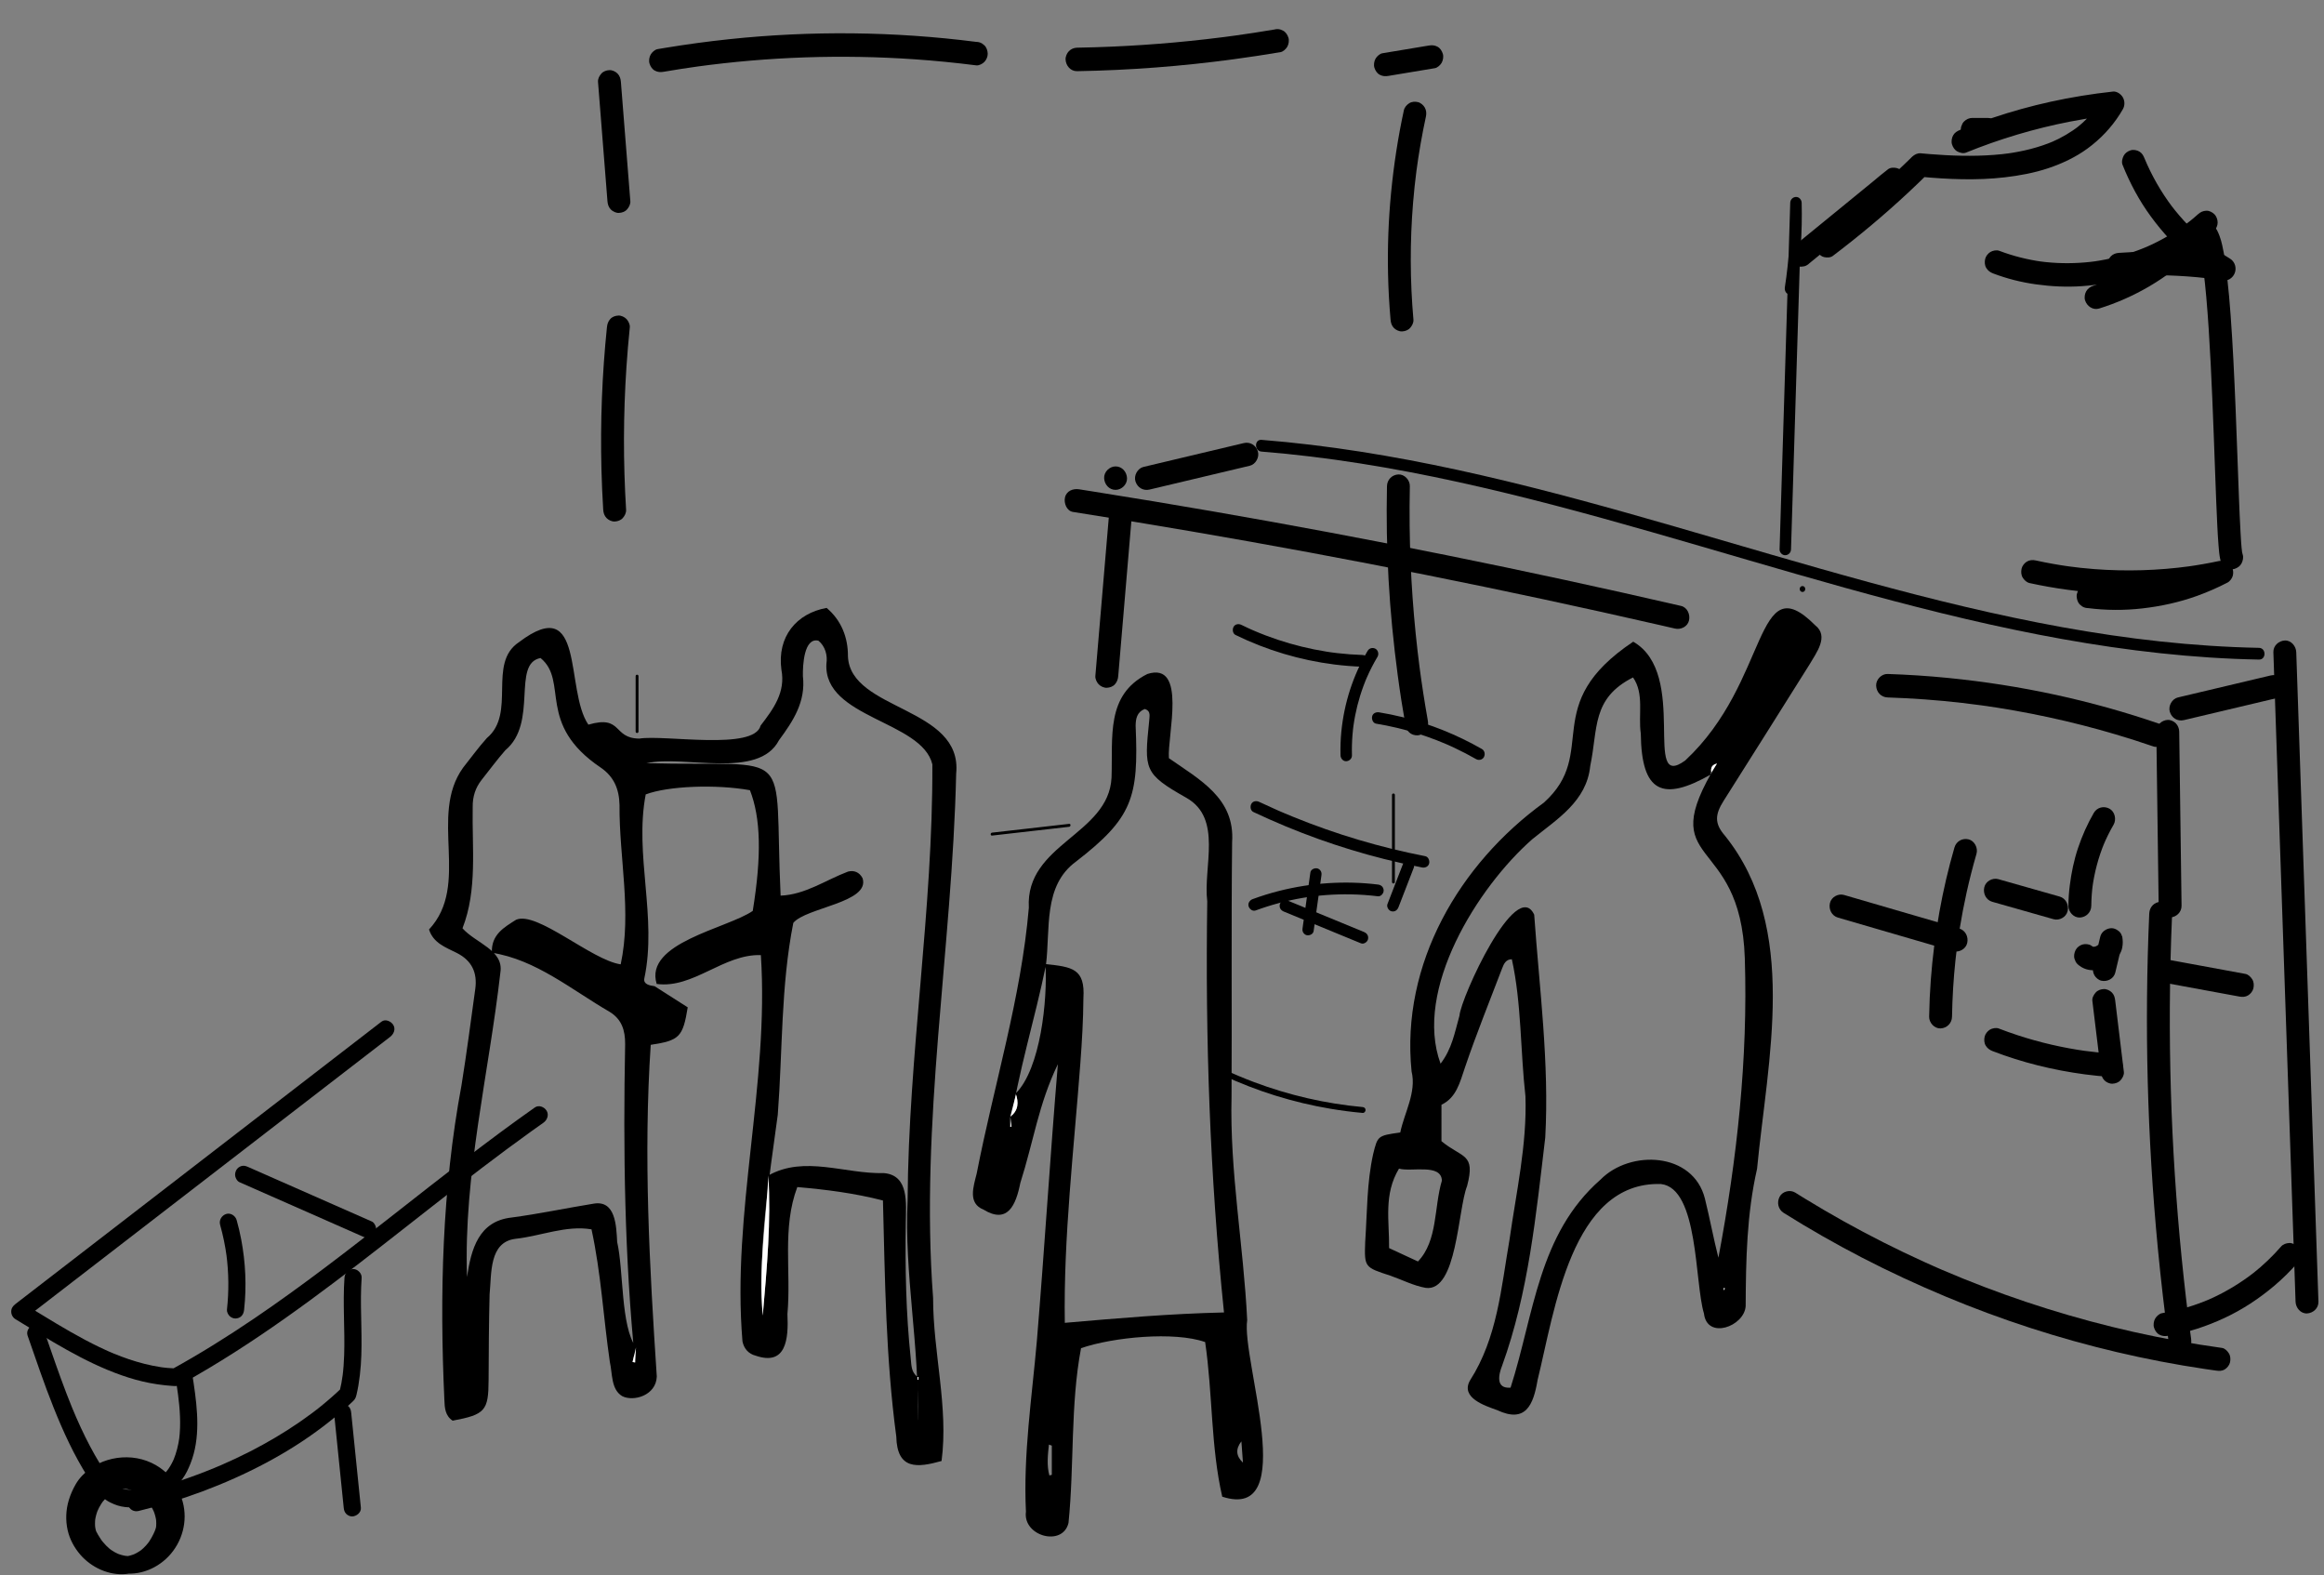 <?xml version="1.0" encoding="utf-8"?>
<!-- Generator: Adobe Illustrator 15.1.0, SVG Export Plug-In . SVG Version: 6.00 Build 0)  -->
<!DOCTYPE svg PUBLIC "-//W3C//DTD SVG 1.0//EN" "http://www.w3.org/TR/2001/REC-SVG-20010904/DTD/svg10.dtd">
<svg version="1.0" id="Capa_1" xmlns="http://www.w3.org/2000/svg" xmlns:xlink="http://www.w3.org/1999/xlink" x="0px" y="0px"
	 width="1980px" height="1342px" viewBox="0 0 1980 1342" enable-background="new 0 0 1980 1342" xml:space="preserve">
<rect x="0" y="0" width="1980" height="1342" fill="#808080" stroke="none"/>
<path d="M557.646,840.059c9.536,6.08,19.073,12.161,28.284,18.035c-4.143,25.298-6.998,28.227-31.518,31.937
	c-6.316,93.935-1.072,188.737,5.162,282.56c-0.582,16.14-19.738,21.59-29.383,16.746c-9.679-5.636-8.363-19.385-10.619-29.198
	c-5.528-37.922-7.442-75.318-15.616-112.936c-21.717-3.657-43.231,5.754-64.84,8.079c-22.6,2.866-20.219,29.631-21.988,47.24
	c-0.61,24.305-0.76,48.625-0.848,72.941c-0.093,26.226-2.883,29.535-30.63,34.723c-6.364-4.18-6.842-10.936-7.047-17.666
	c-4.145-89.56-1.902-179.673,14.577-267.98c4.398-27.265,7.951-54.675,11.736-82.04c1.942-14.038-2.977-24.303-15.783-30.767
	c-9.313-4.699-19.921-8.278-23.611-19.957c35.632-38.219-0.568-96.675,29.027-137.827c6.734-8.435,13.04-17.273,20.26-25.24
	c25.4-21.246,0.131-63.693,27.412-81.717c56.74-42.962,38.859,40.774,59.058,70.301c29.343-8.534,20.524,11.735,43.44,11.869
	c21.539-3.475,97.89,10.462,103.319-11.094c11.043-14.338,21.385-28.483,17.715-47.579c-3.812-28.17,12.914-48.034,38.521-52.644
	c12.355,10.396,18.305,25.005,18.167,41.311c2.01,46.487,98.031,42.71,92.2,99.913c-3.362,149.272-30.943,296.966-19.647,446.688
	c-0.048,46.193,13.261,93.065,7.21,138.775c-20.686,5.811-37.92,7.695-38.577-20.833c-8.979-66.96-9.619-133.621-11.363-201.074
	c-24.801-6.348-48.665-9.305-72.97-11.43c-13.127,34.903-5.129,71.837-8.413,108.18c1.048,21.382-1.097,44.453-27.146,35.412
	c-5.766-1.426-9.921-5.813-11.161-12.16c-9.218-110.005,22.875-219.146,15.672-329.034c-31.854-1-57.63,28.787-88.764,24.567
	c-10.839-35.084,60.09-47.196,81.845-62.202c7.692-47.153,6.818-79.289-2.387-102.822c-29.011-5.215-69.991-3.587-88.8,3.586
	c-9.852,51.387,9.921,104.63-1.2,156.856C548.005,838.383,553.481,839.584,557.646,840.059 M541.846,1147.759
	c-0.972,4.148-1.943,8.298-2.915,12.446c0.732,0.128,1.463,0.255,2.194,0.383c-9.044-89.492-10.287-180.625-8.517-271.155
	c0.072-11.935-2.973-21.265-13.292-27.552c-32.28-18.681-62.659-44.447-100.242-50.285c-0.678-15.526,10.448-21.646,20.608-28.105
	c17.696-7.786,64.451,34.49,89.141,37.965c9.567-44.59-1.356-90.522-1.007-135.757c-0.322-13.839-4.903-24.177-15.967-31.809
	c-55.345-37.266-27.068-73.373-51.31-93.367c-24.782,4.743-1.784,55.13-30.032,78.574c-7.046,8.099-13.471,16.767-20.149,25.201
	c-5.339,6.744-7.748,14.357-7.633,23.164c-0.669,34.813,4.142,70.381-8.692,103.295c11.225,12.705,35.281,18.503,32.29,37.565
	c-9.83,86.479-31.457,171.991-28.432,259.458c3.525-23.756,9.951-47.537,37.9-50.638c23.373-3.102,46.512-8.021,69.808-11.792
	c18.928-3.354,19.468,18.897,20.211,32.628C531.443,1082.509,528.684,1129.634,541.846,1147.759 M781.726,1172.845v36.751
	c0.008-0.008,0.014-0.015,0.022-0.022c1.826-62.636-11.516-124.589-8.49-187.175c0.75-124.107,21.635-247.139,21.093-371.297
	c-8.951-37.157-92.9-39.331-90.27-85.675c1.175-7.356-1.144-15.07-6.796-19.654c-12.363-2.964-13.405,21.084-13.228,30.092
	c2.526,21.926-8.188,38.133-20.371,54.694c-17.577,33.638-80.194,12.37-112.909,19.547c129.027,3.495,108.252-18.02,114.288,112.835
	c21.059-0.837,38.346-13.288,57.428-20.493c5.128-1.297,9.646,0.473,12.375,5.563c6.871,20.854-48.193,24.979-58.988,38.144
	c-10.694,54.068-9.049,108.638-13.223,163.322c-7.676,57.146-16.821,111.39-12.826,171.164c3.677-41.297,7.094-80.192,4.802-119.329
	c30.911-17.33,65.465-1.127,98.327-2.024c21.75,1.763,18.936,25.835,18.755,42.337c-0.589,38.56,0.126,77.058,4.209,115.441
	C776.551,1162.928,776.248,1168.917,781.726,1172.845"/>
<path d="M1391.474,546.618c47.899,27.479,7.198,128.323,44.288,101.198c72.327-67.305,58.842-167.262,110.792-115.128
	c11.93,9.326,0.853,23.472-4.879,33.335c-24.319,38.739-48.681,77.45-73.144,116.095c-7.341,11.599-8.039,19.289,0.996,29.643
	c63.48,78.879,36.366,190.828,27.453,283.886c-8.795,38.644-9.51,77.6-9.706,116.968c-1.157,17.378-32.958,28.843-35.545,6.257
	c-8.014-26.322-4.445-106.704-36.648-110.284c-76.365-2.28-90.612,108.602-105.073,166.86c-3.626,21.539-10.193,37.099-34.48,25.744
	c-10.395-3.743-31.363-10.481-23.176-25.192c23.41-36.418,26.558-78.755,33.691-119.836c5.729-40.437,15.018-81.21,13.61-122.237
	c-4.36-38.574-3.32-79.449-11.599-116.806c-5.046,0.037-6.795,3.871-8.289,7.798c-10.689,28.094-22.027,55.961-31.662,84.432
	c-4.354,12.865-7.34,25.681-20.005,31.713V972.1c17.761,14.71,29.26,10.057,21.819,38.241c-7.932,19.883-8.457,90.286-35.213,86.717
	c-10.458-1.837-20.123-6.903-30.1-10.377c-21.897-7.12-22.294-7.061-21.49-28.675c1.703-24.991,1.326-50.513,6.806-75.019
	c3.849-15.61,3.957-15.582,23.073-18.304c3.345-16.51,14.004-34.223,9.644-51.973c-9.349-91.826,40.929-176.939,112.731-229.018
	C1363.011,640.842,1310.573,600.697,1391.474,546.618 M1458.133,659.433c-41.6,23.844-59.643,15.854-60.214-34.535
	c-2.31-15.991,3.106-33.951-6.615-47.829c-35.429,17.878-29.745,43.666-36.454,75.392c-3.038,30.152-28.183,45.207-49.309,62.362
	c-46.591,40.844-101.374,128.282-78.213,191.26c9.752-12.772,11.937-26.084,16.102-40.864c1.104-15.232,48.357-118.57,63.669-86.072
	c4.399,62.552,12.954,126.69,9.421,189.854c-7.845,65.507-14.164,131.993-36.739,194.306c-3.036,7.561-5.7,19.851,7.188,18.752
	c20.048-62.337,23.491-130.713,76.68-177.258c25.187-25.626,78.886-23.546,88.908,16.249c4.131,16.678,7.257,33.653,11.486,50.331
	c15.816-83.872,25.262-169.265,22.495-255.007c-3.498-108.517-79.073-75.295-23.701-165.983
	C1457.008,651.833,1457.633,655.664,1458.133,659.433 M1208.072,1074.573c17.025-17.761,13.563-46.223,20.391-68.893
	c-0.546-14.787-26.095-7.175-36.546-10.21c-13.278,22.078-8.163,44.512-8.433,67.703
	C1192.199,1067.215,1200.101,1070.877,1208.072,1074.573 M1468.771,1099.182l0.824-1.669l-1.072-0.358L1468.771,1099.182z"/>
<path d="M995.883,645.856c26.184,18.348,56.407,34.029,53.85,71.556c-0.787,72.148-0.084,144.312-0.483,216.468
	c-1.653,64,10.238,126.926,13.329,190.614c-5.145,33.79,45.306,172.002-21.25,150.443c-9.846-42.797-8.085-87.726-14.571-131.709
	c-26.306-9.267-78.579-4.175-105.735,5.198c-9.178,48.523-5.668,99.694-10.683,148.894c-4.954,20.59-39.057,11.263-36.255-9.581
	c-2.371-48.754,5.061-97.038,9.3-145.452c6.567-79.161,11.268-156.497,17.904-235.745c-16.472,33.986-20.761,65.99-31.993,101.146
	c-3.774,18.971-10.838,35.305-31.418,22.675c-13.515-5.36-8.482-19.685-5.763-30.636c14.67-75.397,37.896-149.728,44.436-226.475
	c-3.115-54.464,67.997-62.023,70.455-110.773c1.233-34.763-5.062-70.433,30.501-88.343
	C1011.712,563.163,994.336,627.098,995.883,645.856 M860.784,951.222c6.914-5.276,7.253-12.148,4.55-19.757
	c21.217-21.064,27.256-79.988,25.343-110.226c23.076,2.403,33.937,3.929,32.361,29.146c-0.127,18.415-1.223,36.853-2.594,55.225
	c-5.482,73.064-14.454,149.08-13.247,221.231c46.145-4.006,89.45-7.771,135.618-8.841
	c-12.096-117.296-15.962-232.588-14.263-350.194c-3.618-29.404,13.235-70.493-17.646-88.124
	c-36.533-20.64-36.054-24.048-31.838-65.527c0.113-3.65,1.854-8.614-3.808-10.196c-6.65,2.61-7.645,8.291-7.724,14.309
	c2.652,61.106-2.548,78.372-50.849,115.704c-28.151,20.636-21.701,57.196-25.56,88.127c-9.296,45.884-23.941,91.467-30.396,137.765
	c0.338-0.032,0.675-0.064,1.013-0.098L860.784,951.222z M896.123,1231.46c-0.819-0.304-1.637-0.61-2.457-0.914
	c-0.952,8.73-1.956,17.714,0.388,26.292c0.69-0.175,1.379-0.349,2.068-0.522V1231.46z M1057.642,1227.802
	c-5.055,6.486-4.634,12.532,1.328,18.127C1058.527,1239.887,1058.084,1233.844,1057.642,1227.802"/>
<path fill="#FFFFFF" d="M654.636,1001.312c2.292,39.138-1.125,78.032-4.802,119.329
	C645.961,1079.029,652.858,1040.291,654.636,1001.312"/>
<path fill="#FFFFFF" d="M781.749,1172.903v36.67c-0.008,0.008-0.015,0.016-0.023,0.022
	C781.752,1197.497,781.675,1184.667,781.749,1172.903"/>
<path fill="#FFFFFF" d="M541.851,1147.848c-0.242,4.247-0.483,8.494-0.726,12.74c-0.732-0.128-1.463-0.255-2.194-0.383
	C539.82,1156.365,541.108,1150.997,541.851,1147.848"/>
<path fill="#FFFFFF" d="M1458.134,659.433c-0.501-3.77-1.125-7.6,4.701-9.042c-2.023,3.206-3.655,5.789-5.244,8.416
	C1457.633,658.852,1458.134,659.433,1458.134,659.433"/>
<polygon fill="#FFFFFF" points="1468.771,1099.182 1468.522,1097.154 1469.595,1097.513 "/>
<path fill="#FFFFFF" d="M865.334,931.465c2.703,7.608,2.364,14.479-4.55,19.757l-0.067,0.181c1.67-6.438,3.339-12.875,4.933-19.426
	C865.574,931.862,865.334,931.465,865.334,931.465"/>
<path fill="#FFFFFF" d="M860.784,951.223l0.962,8.543c-0.337,0.033-0.675,0.064-1.014,0.097
	C860.787,957.029,860.625,954.12,860.784,951.223"/>
<path d="M509.493,69.744c2.089,26.402,4.181,52.804,6.27,79.205c0.592,7.472,1.184,14.944,1.774,22.417
	c0.213,2.69,0.944,5.11,2.855,7.071c1.69,1.734,4.464,3.04,6.891,2.929c2.521-0.116,5.136-0.966,6.893-2.929
	c1.667-1.864,3.062-4.451,2.854-7.071c-2.09-26.402-4.179-52.804-6.27-79.205c-0.59-7.473-1.182-14.945-1.774-22.417
	c-0.213-2.69-0.943-5.11-2.855-7.071c-1.691-1.735-4.464-3.041-6.892-2.929c-2.521,0.116-5.135,0.965-6.892,2.929
	C510.68,64.536,509.286,67.124,509.493,69.744"/>
<path d="M517.092,278.813c-2.071,20.147-3.505,40.363-4.283,60.606c-0.778,20.244-0.905,40.513-0.382,60.765
	c0.293,11.361,0.795,22.715,1.496,34.058c0.164,2.663,0.975,5.143,2.854,7.071c1.691,1.734,4.464,3.04,6.894,2.929
	c2.519-0.116,5.134-0.966,6.891-2.929c1.686-1.885,3.019-4.43,2.856-7.071c-1.25-20.219-1.857-40.478-1.81-60.738
	c0.048-20.258,0.747-40.516,2.095-60.729c0.757-11.338,1.721-22.661,2.883-33.963c0.246-2.391-1.266-5.44-2.855-7.071
	c-1.691-1.735-4.464-3.041-6.892-2.929c-2.521,0.116-5.136,0.965-6.892,2.929C518.096,273.81,517.377,276.031,517.092,278.813"/>
<path d="M541.553,575.957v47.225c0,1.608,2.437,1.611,2.437,0v-47.225C543.989,574.348,541.553,574.346,541.553,575.957"/>
<path d="M845.206,711.777c17.063-1.943,34.126-3.887,51.189-5.831c4.83-0.549,9.658-1.1,14.487-1.649c1.541-0.176,1.559-2.678,0-2.5
	c-17.063,1.943-34.126,3.887-51.189,5.831c-4.829,0.55-9.658,1.1-14.487,1.649C843.665,709.453,843.647,711.955,845.206,711.777"/>
<path d="M565.378,61.147c10.016-1.723,20.058-3.278,30.122-4.668c-0.863,0.119-1.727,0.238-2.591,0.357
	c30.891-4.246,61.984-6.91,93.135-7.963c31.148-1.053,62.349-0.503,93.443,1.653c17.47,1.212,34.904,2.935,52.28,5.156
	c2.298,0.294,5.332-1.329,6.891-2.929c1.691-1.734,2.964-4.58,2.856-7.071c-0.113-2.586-0.942-5.269-2.856-7.071
	c-0.657-0.522-1.315-1.043-1.973-1.564c-1.52-0.904-3.159-1.359-4.918-1.365c-17.462-2.231-34.984-3.961-52.541-5.174
	c-17.556-1.212-35.147-1.912-52.743-2.101s-35.195,0.134-52.773,0.967c-17.578,0.833-35.132,2.177-52.635,4.031
	c-18.194,1.928-36.342,4.388-54.4,7.365c-2.161,0.356-4.321,0.72-6.479,1.091c-2.267,0.39-4.71,2.642-5.825,4.596
	c-1.223,2.144-1.74,5.303-0.982,7.706c0.762,2.42,2.224,4.754,4.479,5.976C560.318,61.468,562.655,61.616,565.378,61.147"/>
<path d="M917.591,60.629c22.424-0.391,44.836-1.437,67.201-3.146c22.205-1.696,44.363-4.044,66.438-7.039
	c13.252-1.797,26.478-3.778,39.667-6.009c2.265-0.383,4.714-2.648,5.824-4.596c1.224-2.143,1.741-5.302,0.983-7.705
	c-0.764-2.42-2.225-4.754-4.479-5.976c-0.776-0.336-1.553-0.673-2.329-1.008c-1.728-0.477-3.454-0.477-5.183,0
	c-11.538,1.951-23.104,3.726-34.693,5.326c0.863-0.119,1.727-0.238,2.59-0.357c-17.623,2.425-35.299,4.444-53.012,6.046
	c-17.633,1.594-35.302,2.778-52.987,3.55c-10.003,0.437-20.011,0.739-30.021,0.914c-2.526,0.044-5.095,1.085-6.892,2.93
	c-1.691,1.733-2.964,4.58-2.854,7.07C908.077,55.971,912.129,60.725,917.591,60.629"/>
<path d="M1182.955,64.649c13.16-2.189,26.321-4.376,39.482-6.566c2.26-0.376,4.716-2.653,5.824-4.595
	c1.222-2.144,1.74-5.303,0.982-7.706c-0.763-2.42-2.225-4.754-4.479-5.977c-2.456-1.331-4.782-1.461-7.51-1.007
	c-13.161,2.188-26.321,4.377-39.482,6.565c-2.263,0.376-4.717,2.654-5.824,4.596c-1.223,2.143-1.74,5.302-0.983,7.706
	c0.764,2.419,2.226,4.754,4.48,5.976C1177.901,64.972,1180.227,65.103,1182.955,64.649"/>
<path d="M1196.059,93.973c-5.016,23.184-8.617,46.694-10.897,70.326c-2.216,22.985-3.078,46.108-2.577,69.2
	c0.282,12.954,0.999,25.897,2.135,38.802c0.237,2.703,0.927,5.093,2.855,7.071c1.689,1.734,4.464,3.04,6.892,2.929
	c2.521-0.116,5.135-0.966,6.892-2.929c1.658-1.853,3.085-4.462,2.855-7.071c-1.462-16.593-2.225-33.247-2.271-49.908
	c-0.048-16.578,0.609-33.159,1.963-49.679c0.769-9.384,1.767-18.746,2.982-28.08l-0.349,2.659
	c2.111-16.114,4.885-32.131,8.317-48.003c0.564-2.613,0.357-5.354-0.983-7.706c-1.184-2.074-3.501-4.052-5.824-4.595
	c-2.495-0.583-5.296-0.457-7.511,1.008C1198.463,89.369,1196.608,91.426,1196.059,93.973"/>
<path d="M1181.669,414.14c-0.57,26.505-0.123,53.031,1.353,79.499c1.518,27.204,4.176,54.316,7.78,81.311
	c1.97,14.754,4.263,29.462,6.869,44.112c0.418,2.341,2.547,4.815,4.479,5.976c2.09,1.254,5.169,1.786,7.511,1.008
	c2.358-0.783,4.633-2.282,5.825-4.595c1.285-2.497,1.476-4.93,0.982-7.706c-2.751-15.455-5.148-30.975-7.192-46.544
	c0.116,0.885,0.232,1.772,0.349,2.658c-2.631-20.113-4.676-40.304-6.115-60.543c-1.438-20.238-2.281-40.522-2.52-60.813
	c-0.134-11.454-0.075-22.91,0.172-34.363c0.113-5.233-4.563-10.238-9.747-10C1186.038,404.387,1181.789,408.533,1181.669,414.14"/>
<path d="M1185.955,677.153v57.775v16.435c0,1.609,2.437,1.612,2.437,0V693.59v-16.437
	C1188.392,675.545,1185.955,675.543,1185.955,677.153"/>
<path d="M1069.803,775.553c13.051-4.794,26.509-8.385,40.183-10.709c1.635-0.278,3.272-0.538,4.913-0.779
	c0.447-0.066,0.895-0.13,1.343-0.194c1.483-0.214-0.991,0.124,0.495-0.067c0.897-0.116,1.794-0.233,2.691-0.342
	c3.439-0.418,6.89-0.756,10.347-1.014c6.91-0.518,13.842-0.718,20.771-0.598c7.832,0.136,15.654,0.688,23.433,1.639
	c2.541,0.312,4.981-2.521,4.874-5c-0.131-2.974-2.151-4.667-4.874-5c-28.097-3.434-56.815-1.512-84.281,5.453
	c-7.605,1.928-15.109,4.258-22.483,6.968c-2.395,0.88-4.257,3.447-3.404,6.151C1064.571,774.479,1067.234,776.496,1069.803,775.553"
	/>
<path d="M325.001,870.295c-40.539,31.266-81.077,62.531-121.615,93.798c-40.539,31.266-81.078,62.533-121.615,93.799
	c-22.862,17.632-45.724,35.265-68.586,52.897c-2.129,1.643-3.621,3.594-3.621,6.477c0,2.653,1.4,5.129,3.621,6.476
	c29.076,17.642,57.975,36.337,90.104,47.673c7.872,2.777,15.916,5.064,24.099,6.647c4.459,0.862,8.964,1.524,13.478,2.008
	c1.874,0.201,3.751,0.361,5.63,0.479c0.993,0.062,2.022,0.188,3.016,0.152c2.17-0.081,3.912-1.143,5.76-2.165
	c15.092-8.344,29.897-17.229,44.457-26.516c29.371-18.733,57.729-39.084,85.595-60.084c28.065-21.151,55.641-42.976,83.335-64.636
	c27.676-21.645,55.476-43.139,84.002-63.596c3.446-2.473,6.904-4.928,10.371-7.367c3.147-2.214,4.869-6.688,2.622-10.262
	c-2.019-3.213-6.629-5.063-10.001-2.69c-40.837,28.737-80.071,59.763-119.418,90.585c-39.178,30.691-78.515,61.257-119.658,89.15
	c-22.962,15.566-46.487,30.272-70.754,43.604c1.23-0.342,2.46-0.683,3.69-1.024c-2.261-0.094-4.52-0.235-6.772-0.444
	c-1.125-0.104-2.248-0.224-3.37-0.356c-0.499-0.059-0.996-0.121-1.495-0.186c-0.523-0.069-0.497-0.064,0.079,0.013
	c-0.372-0.054-0.744-0.109-1.116-0.167c-4.596-0.701-9.155-1.635-13.669-2.765c-8.993-2.253-17.791-5.285-26.378-8.823
	c-2.334-0.962-2.979-1.239-4.988-2.136c-2.358-1.055-4.701-2.143-7.029-3.261c-4.208-2.019-8.37-4.137-12.495-6.326
	c-8.361-4.44-16.566-9.179-24.701-14.036c-9.046-5.403-18.004-10.958-27.014-16.425v12.952
	c40.54-31.266,81.077-62.531,121.616-93.799c40.539-31.266,81.077-62.532,121.615-93.798c22.862-17.633,45.724-35.265,68.586-52.898
	c3.047-2.349,4.932-6.584,2.623-10.261C333.061,869.894,328.271,867.773,325.001,870.295"/>
<path d="M203.924,1006.992c27.421,12.086,54.841,24.172,82.262,36.257c7.75,3.416,15.499,6.831,23.249,10.247
	c1.88,0.829,3.571,1.339,5.632,0.756c1.695-0.479,3.533-1.824,4.369-3.447c0.896-1.74,1.346-3.849,0.736-5.779
	c-0.543-1.725-1.657-3.731-3.358-4.481c-27.421-12.086-54.842-24.172-82.263-36.257c-7.749-3.416-15.499-6.832-23.248-10.247
	c-1.88-0.829-3.571-1.339-5.632-0.756c-1.696,0.479-3.533,1.823-4.369,3.446c-0.897,1.74-1.346,3.85-0.738,5.779
	C201.109,1004.234,202.222,1006.242,203.924,1006.992"/>
<path d="M23.497,1137.686c7.137,20.453,14.039,41.006,22.073,61.114c8.209,20.544,17.443,40.744,29.292,59.374
	c2.865,4.506,5.876,8.913,9.049,13.196c0.979,1.319,1.855,2.771,3.123,3.811c1.2,0.986,2.417,1.963,3.703,2.831
	c2.034,1.371,4.215,2.386,6.463,3.332c7.982,3.359,17.09,3.331,25.389,1.297c8.753-2.145,16.763-6.749,23.632-12.635
	c3.517-3.014,6.504-6.493,9.243-10.252c2.937-4.03,5.01-8.465,6.849-13.115c8.532-21.568,6.015-45.782,2.69-68.181
	c-0.408-2.743-0.837-5.483-1.273-8.224c-0.276-1.74-1.938-3.629-3.359-4.481c-1.567-0.941-3.876-1.339-5.633-0.756
	c-1.768,0.587-3.475,1.711-4.369,3.445c-0.973,1.89-1.07,3.682-0.737,5.78c0.804,5.064,1.586,10.131,2.253,15.216
	c-0.087-0.665-0.174-1.329-0.261-1.993c1.669,12.843,2.635,25.903,0.974,38.803l0.261-1.994c-0.889,6.662-2.502,13.189-5.048,19.394
	l0.737-1.791c-1.342,3.211-2.916,6.282-4.874,9.146c-0.416,0.607-2.082,2.697-0.365,0.565c-0.473,0.585-0.927,1.185-1.411,1.761
	c-1.039,1.237-2.135,2.425-3.282,3.558c-1.151,1.135-2.353,2.216-3.599,3.239c-0.44,0.361-1.451,1.059,0.472-0.367
	c-0.345,0.256-0.68,0.525-1.024,0.781c-0.603,0.447-1.214,0.882-1.834,1.303c-2.638,1.791-5.43,3.328-8.339,4.604
	c0.582-0.253,1.164-0.505,1.745-0.757c-3.688,1.588-7.541,2.727-11.506,3.287l1.943-0.269c-3.142,0.42-6.307,0.467-9.453,0.061
	c0.648,0.089,1.296,0.18,1.943,0.269c-2.71-0.375-5.349-1.084-7.878-2.156l1.746,0.756c-1.922-0.839-3.757-1.867-5.467-3.101
	c-0.167-0.12-0.331-0.245-0.496-0.365c-1-0.725,1.304,1.092,0.625,0.503c-0.192-0.166-0.393-0.362-0.602-0.502
	c-0.746-0.499,0.315,0.532,0.398,0.64c-0.939-1.221-1.838-2.479-2.736-3.731c-3.353-4.68-6.521-9.495-9.521-14.417
	c-5.967-9.785-11.275-19.98-16.114-30.396c-2.769-5.958-5.382-11.99-7.887-18.068c0.245,0.597,0.491,1.193,0.736,1.791
	c-6.981-16.987-13.081-34.333-19.104-51.696c-1.688-4.865-3.371-9.732-5.068-14.594c-0.65-1.864-1.651-3.457-3.359-4.483
	c-1.567-0.941-3.876-1.339-5.634-0.756C25.065,1129.635,22.117,1133.73,23.497,1137.686"/>
<path d="M293.485,1088.537c-1.548,21.904,0.471,43.854-0.264,65.776c-0.207,6.162-0.641,12.313-1.429,18.427l0.261-1.994
	c-0.661,5.005-1.567,9.971-2.789,14.864c0.626-1.103,1.253-2.207,1.879-3.31c-5.72,5.468-11.667,10.681-17.809,15.644
	c-0.365,0.295-0.73,0.588-1.096,0.881c-0.201,0.161-1.552,1.234-0.519,0.415c1.038-0.824-0.29,0.227-0.524,0.409
	c-0.475,0.373-0.952,0.744-1.43,1.114c-1.543,1.193-3.097,2.374-4.661,3.539c-3.253,2.423-6.551,4.782-9.889,7.082
	c-13.417,9.242-27.465,17.508-41.922,24.911c-8.198,4.198-16.529,8.115-24.968,11.777l1.746-0.756
	c-19.256,8.336-39.062,15.333-59.224,20.983c-5.548,1.555-11.125,3.004-16.725,4.352c-3.727,0.896-6.29,5.474-5.106,9.226
	c1.257,3.989,5,6.2,8.992,5.239c18.323-4.411,36.393-9.929,54.08-16.528c18.61-6.943,36.854-15.03,54.429-24.394
	c16.913-9.01,33.236-19.236,48.549-30.885c7.871-5.986,15.52-12.29,22.806-19.012c0.826-0.762,1.646-1.528,2.462-2.301
	c0.627-0.593,1.192-1.151,1.718-1.85c0.89-1.182,1.298-2.475,1.637-3.886c0.64-2.674,1.185-5.37,1.645-8.081
	c0.986-5.799,1.663-11.662,2.079-17.531c1.558-21.997-0.503-44.044,0.268-66.058c0.093-2.688,0.234-5.373,0.423-8.056
	c0.277-3.922-3.56-7.672-7.31-7.5C296.597,1081.23,293.782,1084.336,293.485,1088.537"/>
<path d="M116.931,1253.121c-6.055-1.289-12.291-1.157-18.239,0.654c-5.836,1.777-10.989,4.888-15.673,8.818
	c-9.062,7.606-14.921,18.816-16.413,30.663c-0.312,2.474-0.4,4.963-0.172,7.449c0.339,3.7,0.899,7.504,2.592,10.835
	c2.442,4.807,5.464,9.323,8.964,13.385c5.761,6.688,13.417,11.906,21.864,14.203c15.624,4.248,32.406-1.597,43.608-13.213
	c11.767-12.199,16.739-30.069,12.182-46.696c-1.273-4.644-3.239-9.178-5.679-13.3c-1.51-2.552-3.252-4.934-5.058-7.272
	c-1.507-1.95-3.094-4.004-4.979-5.585c-9.008-7.564-20.172-11.53-31.808-11.675c-10.956-0.135-22.437,3.123-31.366,9.742
	c-4.865,3.608-9.109,7.815-12.206,13.135c-2.478,4.259-4.517,8.873-5.945,13.613c-2.499,8.287-2.87,17.207-0.954,25.66
	c1.751,7.729,5.618,14.81,10.704,20.738c9.433,10.998,24.457,17.902,38.813,16.557c7.745-0.727,15.207-3.335,21.439-8.191
	c7.296-5.685,12.75-13.244,16.334-21.88c0.635-1.531,1.342-3.096,1.846-4.685c0.563-1.779,0.683-3.78,0.844-5.632
	c0.28-3.232-0.036-6.423-0.529-9.618c-0.87-5.635-3.149-11.203-6.172-15.973c-6.342-10.006-16.409-18.134-27.927-20.672
	c-5.935-1.308-12.046-1.277-17.911,0.405c-3.682,1.056-6.325,5.361-5.105,9.226c1.215,3.855,5.046,6.37,8.991,5.238
	c1.265-0.363,2.543-0.639,3.843-0.832c-0.647,0.089-1.295,0.179-1.943,0.269c2.553-0.347,5.114-0.345,7.668-0.019
	c-0.648-0.089-1.296-0.178-1.943-0.267c2.974,0.412,5.852,1.25,8.615,2.443l-1.747-0.756c2.239,0.992,4.377,2.196,6.391,3.607
	c0.496,0.348,0.979,0.712,1.463,1.076c1.065,0.797-1.456-1.217-0.444-0.348c0.251,0.216,0.509,0.425,0.76,0.644
	c0.92,0.798,1.806,1.64,2.654,2.519c0.849,0.88,1.66,1.799,2.429,2.753c0.206,0.254,0.399,0.55,0.621,0.788
	c-0.202-0.217-1.151-1.556-0.444-0.579c0.358,0.496,0.707,1,1.043,1.514c1.402,2.136,2.596,4.402,3.573,6.774
	c-0.246-0.597-0.491-1.193-0.737-1.791c1.114,2.772,1.906,5.652,2.319,8.622l-0.261-1.994c0.357,2.765,0.376,5.54,0.028,8.307
	c0.087-0.665,0.175-1.33,0.261-1.994c-0.253,1.849-0.846,3.479-1.546,5.193c0.246-0.597,0.491-1.193,0.737-1.791
	c-0.939,2.275-1.998,4.498-3.209,6.636c-0.555,0.978-1.14,1.937-1.758,2.874c-0.312,0.471-0.631,0.938-0.958,1.396
	c-0.149,0.209-0.304,0.414-0.452,0.624c-0.428,0.604,0.934-1.216,0.762-1.01c-0.107,0.129-0.205,0.268-0.308,0.4
	c-1.267,1.627-2.646,3.161-4.137,4.574c-0.696,0.661-1.424,1.278-2.157,1.895c-0.755,0.635,1.734-1.326,0.684-0.545
	c-0.179,0.133-0.355,0.27-0.535,0.4c-0.386,0.285-0.777,0.562-1.174,0.829c-1.719,1.161-3.538,2.156-5.431,2.986l1.747-0.756
	c-2.775,1.195-5.682,2.008-8.663,2.432c0.648-0.09,1.295-0.179,1.944-0.268c-3.204,0.435-6.44,0.418-9.644-0.014
	c0.648,0.091,1.296,0.18,1.943,0.269c-3.483-0.487-6.88-1.454-10.126-2.84c0.582,0.252,1.165,0.505,1.747,0.756
	c-1.882-0.814-3.707-1.762-5.458-2.844c-0.878-0.543-1.738-1.118-2.575-1.725c-0.392-0.284-0.775-0.579-1.161-0.871
	c-0.76-0.576,1.721,1.399,0.748,0.591c-0.213-0.177-0.428-0.352-0.641-0.53c-1.591-1.348-3.087-2.813-4.471-4.385
	c-0.671-0.764-1.302-1.559-1.929-2.36c1.858,2.375,0.519,0.685,0.09,0.064c-0.301-0.435-0.595-0.876-0.878-1.321
	c-1.3-2.042-2.415-4.201-3.339-6.447l0.737,1.792c-1.269-3.131-2.143-6.405-2.601-9.763l0.261,1.993
	c-0.467-3.567-0.457-7.17-0.009-10.738c-0.087,0.665-0.175,1.329-0.261,1.994c0.542-4.13,1.658-8.142,3.216-11.985
	c-0.246,0.597-0.491,1.195-0.737,1.792c0.934-2.269,2.008-4.469,3.212-6.598c0.324-0.572,0.657-1.14,0.998-1.701
	c0.159-0.263,0.332-0.521,0.485-0.787c0.627-1.087-1.162,1.428-0.418,0.477c0.861-1.099,1.766-2.157,2.731-3.162
	c0.923-0.959,1.893-1.867,2.905-2.728c0.12-0.102,0.729-0.739,0.857-0.708c-0.164-0.039-1.692,1.308-0.478,0.392
	c0.507-0.381,1.023-0.752,1.547-1.108c2.275-1.557,4.695-2.87,7.208-3.973c-0.582,0.252-1.165,0.505-1.747,0.758
	c3.91-1.682,8.007-2.809,12.205-3.396c-0.648,0.09-1.295,0.179-1.944,0.269c4.207-0.561,8.454-0.572,12.66-0.012
	c-0.648-0.089-1.295-0.179-1.943-0.268c3.862,0.542,7.634,1.562,11.237,3.096l-1.745-0.756c2.514,1.094,4.926,2.42,7.178,4.009
	c0.579,0.408,2.591,2.153,0.56,0.371c0.488,0.429,1.001,0.818,1.459,1.285c1.031,1.053,1.991,2.198,2.927,3.34
	c0.436,0.533,0.851,1.081,1.28,1.618c-1.729-2.166-0.162-0.202,0.23,0.354c0.745,1.061,1.455,2.146,2.125,3.257
	c1.283,2.127,2.41,4.347,3.368,6.646l-0.736-1.792c1.433,3.494,2.44,7.146,2.939,10.903c-0.087-0.664-0.175-1.329-0.261-1.994
	c0.43,3.401,0.437,6.831,0.008,10.231c0.087-0.664,0.174-1.328,0.261-1.992c-0.461,3.49-1.372,6.892-2.697,10.143l0.737-1.792
	c-0.817,1.976-1.774,3.887-2.876,5.713c-0.538,0.893-1.108,1.765-1.709,2.613c-0.15,0.212-0.305,0.421-0.455,0.632
	c-0.602,0.846,1.293-1.677,0.541-0.719c-0.342,0.437-0.686,0.872-1.042,1.298c-1.322,1.585-2.757,3.073-4.289,4.448
	c-0.381,0.342-0.768,0.678-1.161,1.006c-0.197,0.164-0.399,0.322-0.594,0.486c-0.544,0.459,1.298-1.003,1.051-0.83
	c-0.149,0.102-0.29,0.224-0.434,0.335c-0.81,0.618-1.642,1.208-2.493,1.766c-1.968,1.289-4.04,2.402-6.191,3.335
	c0.582-0.252,1.165-0.505,1.747-0.757c-3.101,1.325-6.343,2.248-9.672,2.711l1.943-0.269c-3.063,0.406-6.156,0.414-9.219-0.003
	c0.647,0.09,1.295,0.179,1.943,0.268c-2.944-0.42-5.809-1.229-8.553-2.401c0.582,0.252,1.165,0.504,1.747,0.757
	c-2.1-0.915-4.112-2.026-6.011-3.325c-0.547-0.374-1.083-0.765-1.611-1.166c-0.102-0.077-0.201-0.153-0.3-0.231
	c-0.462-0.361-0.135-0.101,0.982,0.779c-0.263-0.218-0.529-0.432-0.791-0.652c-0.973-0.825-1.908-1.695-2.807-2.604
	c-0.942-0.954-1.843-1.952-2.704-2.986c-0.432-0.52-0.848-1.049-1.264-1.582c-0.734-0.943,1.28,1.74,0.258,0.33
	c-0.206-0.284-0.409-0.57-0.61-0.859c-1.812-2.601-3.399-5.355-4.819-8.2l0.737,1.792c-0.519-1.683-0.898-3.395-1.141-5.142
	c0.086,0.665,0.174,1.329,0.26,1.994c-0.373-2.911-0.351-5.837,0.027-8.746l-0.261,1.993c0.452-3.244,1.331-6.389,2.57-9.407
	c-0.246,0.597-0.491,1.195-0.737,1.792c0.977-2.327,2.149-4.559,3.518-6.669c0.357-0.551,0.728-1.094,1.111-1.628
	c0.184-0.256,0.826-1.114,0.012-0.033c-0.852,1.13-0.061,0.09,0.131-0.149c0.782-0.983,1.606-1.931,2.471-2.839
	c0.824-0.863,1.685-1.693,2.579-2.481c0.488-0.431,2.424-1.89,0.262-0.277c0.516-0.385,1.023-0.783,1.549-1.156
	c2-1.415,4.128-2.62,6.358-3.608c-0.582,0.252-1.164,0.504-1.746,0.756c2.604-1.124,5.312-1.917,8.109-2.324l-1.943,0.269
	c2.512-0.338,5.034-0.354,7.55-0.033l-1.943-0.269c0.749,0.105,1.489,0.236,2.228,0.394c3.734,0.795,8.077-1.115,8.992-5.238
	C122.87,1258.595,120.935,1253.974,116.931,1253.121"/>
<path d="M284.597,1203.481c2.138,20.979,4.276,41.959,6.416,62.938c0.606,5.947,1.212,11.895,1.818,17.841
	c0.209,2.043,0.676,3.802,2.141,5.305c1.269,1.3,3.349,2.279,5.169,2.195c3.62-0.166,7.736-3.32,7.31-7.5
	c-2.138-20.979-4.277-41.959-6.416-62.938c-0.606-5.947-1.212-11.895-1.818-17.841c-0.209-2.042-0.677-3.801-2.142-5.304
	c-1.268-1.301-3.348-2.279-5.168-2.196C288.287,1196.148,284.171,1199.303,284.597,1203.481"/>
<path d="M187.54,1043.358c2.506,8.923,4.372,18.019,5.597,27.218l-0.261-1.992c2.039,15.603,2.212,31.423,0.482,47.066
	c-0.196,1.783,0.959,4.09,2.142,5.303c1.268,1.302,3.348,2.281,5.168,2.197c1.891-0.087,3.851-0.724,5.169-2.197
	c1.394-1.556,1.91-3.215,2.141-5.303c2.211-19.993,1.253-40.261-2.504-60.001c-1.043-5.481-2.329-10.912-3.836-16.278
	c-1.058-3.768-5.204-6.495-8.992-5.238C188.913,1035.373,186.405,1039.32,187.54,1043.358"/>
<path d="M950.454,417.296c5.098,0,9.982-4.6,9.747-10c-0.237-5.418-4.283-10-9.747-10c-5.099,0-9.983,4.6-9.747,10
	C940.944,412.715,944.989,417.296,950.454,417.296"/>
<path d="M914.142,436.087c33.503,5.262,66.973,10.752,100.404,16.477c33.597,5.753,67.157,11.741,100.675,17.963
	c33.352,6.191,66.664,12.614,99.932,19.268c33.268,6.654,66.491,13.54,99.668,20.655c33.342,7.152,66.636,14.535,99.879,22.152
	c4.115,0.943,8.228,1.889,12.341,2.839c4.964,1.145,10.783-1.548,11.989-6.985c1.127-5.076-1.487-11.073-6.807-12.301
	c-33.066-7.633-66.185-15.042-99.348-22.217c-33.33-7.211-66.707-14.19-100.13-20.935c-33.257-6.711-66.558-13.192-99.898-19.441
	c-33.343-6.248-66.726-12.266-100.147-18.051c-33.588-5.813-67.214-11.392-100.876-16.736c-4.166-0.662-8.332-1.319-12.5-1.974
	c-5.018-0.788-10.727,1.298-11.989,6.985C906.275,428.557,908.751,435.241,914.142,436.087"/>
<path d="M1608.17,594.112c21.186,0.688,42.344,2.233,63.41,4.643c5.997,0.686,11.985,1.442,17.967,2.265
	c-0.864-0.118-1.728-0.238-2.591-0.357c19.55,2.701,39.003,6.131,58.307,10.297c19.305,4.165,38.458,9.06,57.411,14.676
	c10.701,3.172,21.337,6.576,31.902,10.202c4.839,1.661,10.864-1.914,11.99-6.984c1.226-5.524-1.627-10.523-6.809-12.302
	c-28.904-9.92-58.358-18.151-88.176-24.632c-30.363-6.599-61.113-11.393-92.005-14.444c-17.095-1.689-34.243-2.806-51.407-3.364
	c-5.101-0.166-9.977,4.718-9.746,10C1598.666,589.672,1602.705,593.935,1608.17,594.112"/>
<path d="M1052.684,540.91c26.553,12.984,54.918,21.423,84.104,25.125c7.989,1.013,16.022,1.644,24.067,1.908
	c2.551,0.083,4.989-2.36,4.874-5c-0.122-2.781-2.141-4.911-4.874-5c-7.151-0.235-14.293-0.758-21.404-1.585
	c-1.629-0.189-3.256-0.395-4.882-0.615c1.12,0.151-0.353-0.05-0.478-0.067c-0.441-0.064-0.885-0.128-1.327-0.194
	c-0.886-0.131-1.771-0.266-2.654-0.406c-3.536-0.561-7.06-1.195-10.571-1.902c-13.896-2.799-27.575-6.736-40.861-11.768
	c-3.635-1.377-7.242-2.835-10.814-4.377c0.966,0.417-0.396-0.174-0.482-0.213c-0.549-0.24-1.096-0.483-1.643-0.728
	c-0.82-0.367-1.637-0.738-2.454-1.114c-1.903-0.876-3.797-1.777-5.681-2.699c-2.298-1.123-5.368-0.73-6.667,1.794
	C1049.788,536.298,1050.227,539.709,1052.684,540.91"/>
<path d="M1165.192,554.424c-12.427,20.854-19.99,44.488-22.396,68.781c-0.667,6.723-0.896,13.485-0.71,20.239
	c0.073,2.612,2.19,5.124,4.873,5c2.579-0.118,4.951-2.199,4.873-5c-0.162-5.873-0.012-11.752,0.472-17.607
	c0.115-1.39,0.247-2.779,0.397-4.165c0.07-0.657,0.146-1.313,0.227-1.969c0.053-0.437,0.107-0.874,0.163-1.311
	c-0.118,0.905,0.012-0.05,0.062-0.416c0.41-2.908,0.896-5.803,1.463-8.683c1.104-5.615,2.505-11.168,4.194-16.628
	c0.867-2.8,1.81-5.575,2.826-8.321c0.507-1.373,1.034-2.738,1.581-4.096c0.108-0.272,0.219-0.543,0.329-0.814
	c-0.369,0.908,0.002,0.001,0.097-0.225c0.311-0.742,0.627-1.481,0.949-2.218c2.639-6.031,5.656-11.88,9.018-17.52
	c1.331-2.234,0.547-5.597-1.749-6.841C1169.486,551.344,1166.613,552.04,1165.192,554.424"/>
<path d="M1172.426,616.448c11.777,1.937,23.424,4.685,34.836,8.245c5.636,1.758,11.214,3.71,16.721,5.851
	c2.755,1.071,5.488,2.196,8.208,3.355c1.351,0.574-0.88-0.391,0.464,0.2c0.271,0.12,0.541,0.238,0.812,0.357
	c0.676,0.298,1.352,0.599,2.025,0.904c1.349,0.608,2.691,1.228,4.028,1.86c6.152,2.906,12.191,6.061,18.108,9.445
	c2.227,1.274,5.421,0.627,6.668-1.794c1.214-2.356,0.63-5.48-1.749-6.84c-21.188-12.12-44.021-21.324-67.609-27.144
	c-6.586-1.625-13.232-2.982-19.921-4.082c-2.508-0.412-5.366,0.662-5.995,3.493C1168.488,612.698,1169.733,616.006,1172.426,616.448
	"/>
<path d="M1565.855,781.634c25.56,7.445,51.118,14.89,76.679,22.335c7.169,2.089,14.338,4.178,21.507,6.266
	c4.902,1.428,10.827-1.747,11.99-6.984c1.181-5.321-1.558-10.771-6.807-12.302c-25.56-7.444-51.12-14.891-76.68-22.335
	c-7.17-2.088-14.338-4.176-21.508-6.266c-4.9-1.427-10.826,1.748-11.988,6.985C1557.867,774.653,1560.605,780.105,1565.855,781.634"
	/>
<path d="M1665.14,721.956c-5.188,17.95-9.452,36.177-12.758,54.591c-3.433,19.125-5.898,38.461-7.353,57.852
	c-0.789,10.529-1.266,21.083-1.44,31.643c-0.087,5.233,4.546,10.239,9.746,10c5.355-0.246,9.655-4.393,9.747-10
	c0.267-16.08,1.239-32.145,2.932-48.133c0.479-4.534,1.019-9.06,1.61-13.58c-0.116,0.886-0.232,1.772-0.349,2.658
	c2.771-21.012,6.755-41.852,11.955-62.372c1.473-5.807,3.044-11.588,4.706-17.341c1.448-5.014-1.743-11.118-6.808-12.301
	C1671.895,713.748,1666.691,716.587,1665.14,721.956"/>
<path d="M1697.357,768.184c17.414,4.944,34.828,9.89,52.242,14.835c4.909,1.395,10.822-1.724,11.99-6.984
	c1.174-5.291-1.549-10.808-6.809-12.301c-17.414-4.945-34.828-9.89-52.241-14.836c-4.911-1.395-10.822,1.724-11.99,6.985
	C1689.375,761.174,1692.098,766.689,1697.357,768.184"/>
<path d="M1783.88,692.452c-5.462,9.412-9.925,19.475-13.405,29.827c-3.51,10.442-5.707,21.174-7.082,32.116
	c-0.717,5.706-1.099,11.451-1.164,17.204c-0.058,5.231,4.525,10.24,9.746,10c5.332-0.245,9.686-4.394,9.747-10
	c0.067-6.051,0.497-12.084,1.277-18.082c-0.116,0.887-0.232,1.772-0.349,2.658c1.733-13.02,5.129-25.761,10.092-37.874
	c-0.328,0.796-0.655,1.592-0.984,2.388c2.582-6.25,5.568-12.311,8.954-18.143c2.61-4.498,1.131-11.174-3.497-13.683
	C1792.51,686.314,1786.666,687.649,1783.88,692.452"/>
<path d="M1771.943,822.83c7.122,5.394,17.583,4.405,24.824-0.152c3.629-2.284,6.922-5.511,9.01-9.35
	c1.008-1.853,1.9-3.93,2.304-6.031c0.656-3.418,0.563-5.871,0.065-9.28c-0.328-0.796-0.655-1.594-0.982-2.39
	c-0.613-1.165-1.451-2.1-2.51-2.805c-1.646-1.304-3.772-2.246-5.906-2.148c-4.209,0.194-8.356,2.95-9.399,7.343
	c-1.983,8.353-3.965,16.706-5.946,25.06c-0.609,2.567-0.333,5.4,0.983,7.705c1.182,2.074,3.5,4.052,5.824,4.595
	c5.022,1.175,10.699-1.547,11.99-6.983c1.98-8.354,3.963-16.706,5.946-25.06h-18.798c0.014,0.098,0.029,0.193,0.042,0.29
	c-0.115-0.886-0.231-1.771-0.347-2.658c0.126,1.047,0.12,2.078-0.017,3.124l0.35-2.658c-0.158,1.017-0.432,1.987-0.814,2.938
	c0.328-0.796,0.655-1.593,0.982-2.389c-0.481,1.123-1.092,2.158-1.821,3.129c0.509-0.674,1.016-1.35,1.524-2.024
	c-0.822,1.054-1.748,1.984-2.781,2.817c0.657-0.521,1.316-1.042,1.974-1.563c-1.207,0.941-2.505,1.714-3.898,2.319
	c0.775-0.336,1.551-0.672,2.327-1.008c-1.216,0.502-2.46,0.861-3.755,1.063c0.863-0.118,1.726-0.237,2.59-0.356
	c-1.183,0.161-2.356,0.181-3.542,0.038c0.863,0.119,1.729,0.237,2.592,0.356c-0.996-0.143-1.948-0.396-2.882-0.777
	c0.774,0.335,1.552,0.672,2.328,1.008c-0.864-0.379-1.662-0.85-2.419-1.422c-1.909-1.445-5.325-1.625-7.51-1.008
	c-2.262,0.639-4.711,2.433-5.826,4.596c-1.194,2.32-1.794,5.132-0.982,7.705l0.982,2.39
	C1769.313,820.745,1770.479,821.941,1771.943,822.83"/>
<path d="M1841.867,836.751c17.135,3.154,34.27,6.311,51.404,9.466c4.862,0.895,9.724,1.79,14.586,2.685
	c2.632,0.485,5.129,0.423,7.51-1.007c2.021-1.214,3.95-3.593,4.479-5.977c0.568-2.561,0.445-5.434-0.982-7.706
	c-1.304-2.074-3.362-4.142-5.826-4.595c-17.135-3.155-34.27-6.311-51.405-9.467c-4.86-0.895-9.722-1.79-14.585-2.686
	c-2.632-0.484-5.127-0.421-7.51,1.009c-2.021,1.214-3.949,3.592-4.479,5.976c-0.568,2.561-0.445,5.434,0.981,7.705
	C1837.346,834.229,1839.404,836.297,1841.867,836.751"/>
<path d="M1782.645,852.526c2.453,20.206,4.906,40.412,7.357,60.618c0.334,2.75,0.866,5.03,2.854,7.07
	c1.69,1.734,4.464,3.04,6.893,2.93c2.521-0.116,5.134-0.967,6.892-2.93c1.623-1.813,3.165-4.507,2.855-7.07
	c-2.452-20.206-4.905-40.412-7.358-60.618c-0.333-2.75-0.866-5.031-2.855-7.071c-1.689-1.735-4.464-3.041-6.891-2.929
	c-2.521,0.116-5.136,0.965-6.893,2.929C1783.877,847.268,1782.334,849.962,1782.645,852.526"/>
<path d="M1697.675,895.386c25.378,9.774,51.721,16.217,78.585,19.796c7.436,0.991,14.902,1.724,22.385,2.212
	c2.398,0.156,5.233-1.228,6.892-2.929c1.69-1.734,2.964-4.58,2.855-7.071c-0.113-2.586-0.94-5.27-2.855-7.071
	c-1.974-1.859-4.201-2.754-6.892-2.929c-7.941-0.519-15.863-1.318-23.75-2.396c0.863,0.119,1.727,0.238,2.592,0.357
	c-19.868-2.745-39.494-7.263-58.59-13.531c-5.393-1.77-10.738-3.682-16.039-5.724c-2.242-0.863-5.518-0.189-7.512,1.009
	c-2.021,1.214-3.949,3.592-4.479,5.976c-0.567,2.561-0.445,5.434,0.982,7.705C1693.295,893.09,1695.181,894.425,1697.675,895.386"/>
<path d="M1067.827,691.684c18.064,8.533,36.519,16.211,55.292,22.946c18.448,6.62,37.205,12.335,56.185,17.118
	c10.708,2.7,21.488,5.099,32.321,7.203c2.498,0.484,5.378-0.713,5.995-3.493c0.547-2.462-0.726-5.63-3.403-6.149
	c-19.129-3.717-38.083-8.358-56.783-13.919c-18.697-5.563-37.137-12.037-55.236-19.396c-2.544-1.035-5.083-2.088-7.614-3.156
	c-1.265-0.535-2.529-1.074-3.792-1.619c-0.21-0.09-0.42-0.182-0.63-0.271c-0.319-0.138-0.28-0.121,0.112,0.049
	c-0.141-0.062-0.279-0.122-0.42-0.183c-0.699-0.306-1.398-0.611-2.098-0.918c-5.033-2.214-10.035-4.498-15.01-6.847
	c-2.311-1.092-5.356-0.752-6.667,1.793C1064.944,687.045,1065.354,690.516,1067.827,691.684"/>
<path d="M1116.412,743.243c-2.209,15.739-4.418,31.479-6.627,47.217c-0.194,1.388-0.228,2.593,0.492,3.854
	c0.591,1.037,1.75,2.026,2.912,2.298c2.306,0.539,5.606-0.724,5.994-3.493c2.209-15.737,4.418-31.478,6.627-47.217
	c0.195-1.387,0.229-2.592-0.491-3.853c-0.591-1.036-1.75-2.026-2.912-2.298C1120.102,739.213,1116.801,740.475,1116.412,743.243"/>
<path d="M1195.162,736.354c-4.357,11.255-8.715,22.51-13.071,33.766c-0.942,2.437,1.031,5.596,3.405,6.15
	c2.81,0.656,4.984-0.883,5.994-3.493c4.356-11.255,8.713-22.51,13.07-33.765c0.943-2.438-1.03-5.596-3.403-6.15
	C1198.346,732.205,1196.173,733.744,1195.162,736.354"/>
<path d="M1093.787,776.508c17.032,7.012,34.065,14.022,51.096,21.035c4.878,2.007,9.755,4.015,14.632,6.022
	c2.373,0.976,5.456-1.063,5.995-3.493c0.643-2.891-0.863-5.104-3.404-6.149c-17.031-7.013-34.063-14.023-51.096-21.035
	c-4.877-2.007-9.754-4.015-14.631-6.023c-2.373-0.976-5.457,1.063-5.995,3.493C1089.741,773.248,1091.247,775.463,1093.787,776.508"
	/>
<path d="M1041.171,915.686c14.716,6.853,29.852,12.742,45.315,17.563c15.475,4.824,31.262,8.593,47.224,11.271
	c9.049,1.519,18.153,2.693,27.287,3.525c1.313,0.12,2.437-1.234,2.437-2.5c0-1.451-1.12-2.379-2.437-2.5
	c-15.747-1.435-31.389-3.938-46.815-7.482c-15.563-3.574-30.897-8.194-45.871-13.825c-8.352-3.139-16.582-6.597-24.681-10.367
	c-1.196-0.559-2.622-0.353-3.333,0.896C1039.686,913.338,1039.967,915.125,1041.171,915.686"/>
<path d="M1519.647,1033.176c21.732,13.622,43.999,26.34,66.738,38.105c23.298,12.057,47.092,23.082,71.255,33.185
	c23.684,9.902,47.76,18.821,72.146,26.729c24.282,7.874,48.875,14.744,73.696,20.583c24.823,5.838,49.875,10.645,75.078,14.389
	c3.125,0.466,6.25,0.911,9.378,1.345c2.722,0.376,5.033,0.479,7.511-1.008c2.021-1.215,3.95-3.594,4.479-5.977
	c0.568-2.56,0.445-5.433-0.982-7.706c-1.268-2.018-3.391-4.259-5.825-4.596c-25.238-3.491-50.337-8.027-75.217-13.61
	c-24.772-5.558-49.324-12.143-73.58-19.727c-24.258-7.583-48.219-16.165-71.804-25.718c-5.974-2.419-11.923-4.9-17.846-7.443
	c-0.702-0.301-1.402-0.61-2.107-0.907c-0.014-0.006,1.829,0.795,0.825,0.356c-0.402-0.175-0.803-0.349-1.203-0.523
	c-1.502-0.655-3.003-1.313-4.502-1.977c-2.899-1.282-5.791-2.578-8.678-3.891c-11.641-5.29-23.178-10.821-34.604-16.591
	c-22.75-11.489-45.049-23.92-66.816-37.265c-2.71-1.66-5.41-3.336-8.104-5.025c-4.355-2.729-10.908-1.123-13.335,3.588
	C1513.642,1024.364,1514.997,1030.261,1519.647,1033.176"/>
<path d="M1837.15,623.244c0.259,19.307,0.517,38.615,0.776,57.922c0.257,19.225,0.514,38.448,0.772,57.672
	c0.145,10.903,0.293,21.805,0.438,32.706c0.034,2.587,1.063,5.233,2.854,7.072c1.691,1.734,4.464,3.04,6.892,2.928
	c5.221-0.238,9.821-4.395,9.747-10c-0.26-19.307-0.518-38.613-0.777-57.922l-0.772-57.672c-0.146-10.902-0.293-21.804-0.438-32.706
	c-0.034-2.586-1.064-5.233-2.855-7.071c-1.689-1.735-4.464-3.041-6.892-2.929C1841.676,613.484,1837.074,617.641,1837.15,623.244"/>
<path d="M1831.112,778.171c-2.088,47.674-2.522,95.421-1.286,143.126c1.228,47.465,4.104,94.885,8.62,142.141
	c2.618,27.382,5.813,54.7,9.491,81.954c0.309,2.297,2.633,4.867,4.479,5.977c2.091,1.255,5.17,1.786,7.51,1.009
	c2.359-0.784,4.635-2.283,5.826-4.596c1.313-2.547,1.363-4.882,0.982-7.706c-0.191-1.425-0.385-2.851-0.572-4.276
	c-0.096-0.713-0.189-1.426-0.283-2.139c-0.071-0.538-0.425-3.02-0.026-0.193c-0.434-3.085-0.799-6.182-1.188-9.272
	c-0.749-5.945-1.471-11.896-2.165-17.848c-1.364-11.667-2.627-23.346-3.791-35.036c-2.349-23.617-4.288-47.278-5.816-70.968
	c-3.058-47.378-4.471-94.866-4.235-142.348c0.131-26.618,0.785-53.233,1.949-79.824c0.229-5.232-4.647-10.233-9.746-10
	C1835.383,768.422,1831.358,772.565,1831.112,778.171"/>
<path d="M944.67,440.795c-1.489,17.547-2.976,35.095-4.464,52.642c-1.488,17.547-2.976,35.094-4.463,52.641
	c-0.842,9.932-1.684,19.865-2.526,29.797c-0.206,2.421,1.235,5.409,2.854,7.071c1.69,1.735,4.464,3.041,6.892,2.929
	c2.521-0.116,5.135-0.965,6.892-2.929c1.833-2.049,2.62-4.297,2.855-7.071c1.487-17.547,2.975-35.094,4.462-52.641
	c1.487-17.547,2.976-35.095,4.464-52.642c0.841-9.932,1.684-19.864,2.526-29.797c0.205-2.421-1.235-5.409-2.855-7.071
	c-1.691-1.734-4.464-3.04-6.892-2.929c-2.521,0.116-5.136,0.966-6.892,2.929C945.69,435.774,944.904,438.022,944.67,440.795"/>
<path d="M979.369,417.037c22.193-5.274,44.386-10.547,66.578-15.821c6.297-1.496,12.592-2.992,18.889-4.488
	c4.971-1.182,8.382-7.309,6.807-12.301c-1.682-5.33-6.662-8.251-11.989-6.985c-22.192,5.274-44.386,10.548-66.579,15.821
	l-18.888,4.488c-4.971,1.182-8.382,7.309-6.807,12.302C969.061,415.383,974.042,418.303,979.369,417.037"/>
<path d="M1074.796,384.682c56.327,4.508,112.161,13.81,167.39,25.897c55.403,12.127,110.195,26.989,164.753,42.588
	c54.926,15.705,109.644,32.175,164.684,47.458c54.476,15.126,109.299,29.106,164.764,39.892
	c55.112,10.718,110.9,18.292,166.976,20.686c7.077,0.302,14.157,0.515,21.24,0.654c6.273,0.124,6.273-9.876,0-10
	c-56.301-1.109-112.352-7.586-167.776-17.629c-55.544-10.065-110.446-23.548-164.947-38.387
	c-55.099-15.002-109.821-31.402-164.694-47.243c-54.551-15.748-109.275-30.964-164.588-43.664
	c-54.963-12.62-110.537-22.718-166.617-28.348c-7.055-0.709-14.116-1.339-21.183-1.904
	C1068.541,374.181,1068.572,384.184,1074.796,384.682"/>
<path d="M1860.655,613.416c20.561-4.873,41.12-9.746,61.679-14.618c5.853-1.387,11.704-2.774,17.557-4.161
	c4.972-1.178,8.382-7.311,6.807-12.301c-1.681-5.333-6.662-8.247-11.989-6.984c-20.56,4.872-41.12,9.745-61.68,14.618
	c-5.853,1.387-11.704,2.774-17.555,4.16c-4.974,1.179-8.382,7.311-6.809,12.302C1850.348,611.764,1855.328,614.679,1860.655,613.416
	"/>
<path d="M1936.871,555.601c2.464,72.145,4.93,144.291,7.395,216.437c2.452,71.776,4.904,143.554,7.356,215.331
	c1.384,40.489,2.767,80.979,4.15,121.469c0.177,5.223,4.354,10.248,9.746,10c5.127-0.235,9.938-4.4,9.747-10
	c-2.467-72.146-4.93-144.29-7.395-216.437c-2.453-71.776-4.906-143.554-7.357-215.33c-1.383-40.491-2.767-80.979-4.149-121.47
	c-0.179-5.222-4.356-10.248-9.747-10C1941.489,545.836,1936.68,550.001,1936.871,555.601"/>
<path d="M1847.176,1137.898c16.656-2.753,32.715-8.049,48.06-15.205c15.337-7.151,29.532-16.525,42.522-27.513
	c6.973-5.897,13.499-12.337,19.521-19.251c1.725-1.981,2.855-4.357,2.855-7.071c0-2.452-1.063-5.382-2.855-7.071
	c-1.857-1.748-4.296-3.048-6.892-2.929c-2.501,0.115-5.17,0.952-6.893,2.929c-7.332,8.421-15.419,16.116-24.129,23.02
	c0.658-0.521,1.316-1.042,1.975-1.563c-12.465,9.836-26.136,18.002-40.621,24.281c0.775-0.336,1.552-0.672,2.328-1.008
	c-13.168,5.673-26.953,9.765-41.053,12.095c-2.262,0.374-4.719,2.656-5.826,4.597c-1.223,2.144-1.739,5.303-0.982,7.706
	c0.764,2.42,2.225,4.754,4.48,5.976C1842.122,1138.223,1844.447,1138.35,1847.176,1137.898"/>
<path d="M1530.085,247.25c3.819-24.625,5.519-49.55,4.902-74.48c-0.065-2.613-2.196-5.124-4.874-5c-2.709,0.124-4.787,2.196-4.873,5
	c-1.184,38.495-2.368,76.99-3.552,115.486c-1.179,38.299-2.356,76.598-3.534,114.897l-1.993,64.813
	c-0.081,2.617,2.299,5.118,4.873,5c2.709-0.124,4.787-2.196,4.874-5c1.183-38.495,2.367-76.99,3.552-115.486
	c1.178-38.299,2.355-76.598,3.534-114.897c0.664-21.604,1.328-43.209,1.993-64.813h-9.747c0.594,24.041-0.956,48.623-4.553,71.822
	c-0.399,2.572,0.643,5.505,3.403,6.15C1526.429,251.289,1529.657,250.012,1530.085,247.25"/>
<path d="M1541.61,224.233l61.35-50.12c5.804-4.741,11.607-9.481,17.41-14.223c1.749-1.429,2.951-4.854,2.855-7.071
	c-0.1-2.258-0.739-4.262-2.093-6.059c-1.244-1.652-3.022-3.107-5.063-3.584c-2.378-0.555-5.471-0.578-7.51,1.009
	c-17.094,13.303-33.038,28.015-47.407,44.377c-3.924,4.467-7.727,9.046-11.413,13.722c-1.604,2.035-2.974,4.308-2.854,7.071
	c0.1,2.258,0.74,4.262,2.094,6.059c1.244,1.652,3.021,3.107,5.063,3.584c2.398,0.56,5.44,0.559,7.51-1.008
	c22.422-16.984,44.046-35.075,64.657-54.323c5.644-5.27,11.21-10.625,16.703-16.059c-2.297,0.977-4.594,1.953-6.892,2.929
	c11.771,1.113,23.572,1.913,35.392,2.122c12.204,0.216,24.437-0.187,36.569-1.601c12.664-1.476,25.258-3.78,37.385-7.872
	c11.692-3.946,23.106-9.317,33.153-16.666c10.94-8.003,20.242-17.754,27.604-29.311c0.871-1.366,1.706-2.755,2.511-4.162
	c1.768-3.079,1.758-7.014,0-10.094c-1.592-2.793-5.105-5.316-8.414-4.953c-17.852,1.957-35.616,4.801-53.168,8.67
	c-16.783,3.698-33.375,8.307-49.684,13.803c-9.264,3.121-18.432,6.533-27.495,10.218c-2.444,0.993-4.449,2.184-5.825,4.596
	c-1.223,2.143-1.74,5.302-0.982,7.705c0.764,2.42,2.224,4.755,4.479,5.977c2.176,1.178,5.119,1.98,7.512,1.008
	c28.666-11.654,58.396-20.516,88.693-26.411c8.514-1.657,17.071-3.075,25.659-4.266c-0.863,0.119-1.728,0.238-2.591,0.357
	c4.461-0.614,8.928-1.166,13.402-1.657c-2.806-5.016-5.611-10.031-8.416-15.047c-2.082,3.628-4.372,7.12-6.876,10.455
	c0.508-0.675,1.015-1.349,1.524-2.024c-4.865,6.425-10.498,12.179-16.765,17.161c0.659-0.521,1.316-1.042,1.974-1.563
	c-7.321,5.779-15.398,10.443-23.9,14.132c0.777-0.337,1.554-0.673,2.33-1.008c-12.914,5.559-26.633,8.864-40.483,10.775l2.592-0.357
	c-18.041,2.457-36.316,2.603-54.468,1.645c-4.46-0.235-8.917-0.54-13.37-0.898c-2.12-0.171-4.239-0.354-6.358-0.549
	c-0.55-0.05-1.101-0.118-1.652-0.154c-2.796-0.179-5.188,1.077-7.223,2.898c-1.243,1.115-2.396,2.364-3.592,3.534
	c-9.248,9.038-18.71,17.846-28.376,26.413c-10.92,9.68-22.101,19.049-33.519,28.104c0.657-0.521,1.314-1.042,1.972-1.564
	c-4.596,3.64-9.229,7.229-13.899,10.767c3.937,5.236,7.874,10.471,11.811,15.706c12.404-15.735,26.178-30.323,41.136-43.52
	c4.264-3.762,8.624-7.407,13.07-10.941c-0.659,0.521-1.315,1.042-1.974,1.563c0.877-0.695,1.758-1.387,2.642-2.074
	c-3.937-5.236-7.874-10.471-11.812-15.706l-61.35,50.12c-5.804,4.741-11.606,9.482-17.41,14.223
	c-1.824,1.491-2.854,4.795-2.854,7.071c0,2.453,1.062,5.383,2.854,7.071c1.857,1.75,4.296,3.048,6.893,2.929
	c0.863-0.119,1.727-0.238,2.59-0.357C1538.96,226.331,1540.394,225.474,1541.61,224.233"/>
<path d="M1808.348,140.368c6.282,15.678,14.186,30.491,24.134,44.05c9.921,13.524,21.189,25.858,34.097,36.431
	c7.462,6.114,15.245,11.769,23.484,16.729c2.505-6.092,5.008-12.186,7.512-18.277c-23.92-3.576-48.038-5.323-72.214-4.813
	c-6.696,0.141-13.388,0.45-20.067,0.916c-2.604,0.181-5.006,0.992-6.893,2.929c-1.69,1.734-2.964,4.58-2.854,7.071
	c0.111,2.586,0.94,5.268,2.854,7.071c1.831,1.725,4.322,3.108,6.893,2.929c22.113-1.541,44.338-1.309,66.415,0.724
	c6.193,0.571,12.374,1.285,18.536,2.133c-0.861-0.119-1.727-0.238-2.59-0.357c1.58,0.219,3.158,0.447,4.738,0.683
	c2.579,0.386,5.186,0.529,7.51-1.009c1.811-1.197,3.146-2.737,3.986-4.781c1.867-4.539,0.23-9.949-3.986-12.488
	c-6.631-3.99-13.004-8.408-19.095-13.218c0.656,0.521,1.313,1.043,1.971,1.564c-12.572-9.973-23.864-21.579-33.593-34.473
	c0.51,0.674,1.017,1.349,1.525,2.023c-9.621-12.809-17.659-26.83-23.811-41.722c0.328,0.797,0.655,1.593,0.982,2.389
	c-0.249-0.606-0.494-1.212-0.738-1.82c-1.006-2.514-2.1-4.548-4.479-5.976c-2.088-1.254-5.167-1.786-7.511-1.008
	c-2.357,0.783-4.634,2.282-5.823,4.595C1808.191,134.874,1807.375,137.94,1808.348,140.368"/>
<path d="M1698.127,232.932c11.751,4.458,23.963,7.538,36.374,9.27c13.124,1.83,26.288,2.492,39.512,1.538
	c13.232-0.954,26.438-3.186,39.224-6.824c12.68-3.606,25.049-8.604,36.755-14.765c11.781-6.2,22.782-13.804,32.983-22.457
	c1.203-1.02,2.389-2.058,3.563-3.111c-4.595-4.714-9.188-9.428-13.784-14.142c-9.07,11.124-19.309,21.202-30.482,30.083
	c0.657-0.522,1.314-1.043,1.974-1.564c-10.509,8.318-21.809,15.57-33.716,21.586c-3.377,1.705-6.8,3.307-10.264,4.814
	c0.775-0.336,1.552-0.672,2.328-1.008c-6.328,2.737-12.787,5.136-19.359,7.182c-2.385,0.742-4.555,2.368-5.824,4.595
	c-1.223,2.143-1.74,5.303-0.982,7.705c1.592,5.048,6.762,8.611,11.988,6.985c14.929-4.645,29.429-11.057,42.964-19.016
	c13.526-7.955,26.22-17.57,37.685-28.406c6.217-5.875,12.053-12.164,17.474-18.814c1.697-2.081,2.854-4.269,2.854-7.071
	c0-2.453-1.063-5.382-2.854-7.071c-1.857-1.75-4.296-3.049-6.892-2.929c-2.684,0.123-4.863,1.109-6.893,2.929
	c-2.537,2.274-5.136,4.469-7.797,6.585c0.656-0.521,1.314-1.042,1.971-1.563c-11.94,9.45-25.076,17.226-38.963,23.248
	c0.775-0.336,1.553-0.672,2.328-1.008c-11.729,5.056-23.953,8.868-36.44,11.358c-3.552,0.708-7.124,1.307-10.707,1.806
	c0.862-0.12,1.728-0.239,2.591-0.358c-12.482,1.71-25.123,2.147-37.684,1.214c-3.604-0.268-7.195-0.651-10.775-1.139
	c0.865,0.119,1.729,0.238,2.592,0.357c-12.477-1.728-24.75-4.813-36.561-9.294c-2.252-0.855-5.506-0.195-7.511,1.008
	c-2.021,1.214-3.948,3.592-4.478,5.976c-0.568,2.56-0.446,5.433,0.981,7.706C1693.744,230.631,1695.631,231.985,1698.127,232.932"/>
<path d="M1880.371,209.692c0.67-1.495,1.416-2.984,2.398-4.292c-0.508,0.674-1.016,1.349-1.524,2.024
	c0.364-0.479,0.765-0.931,1.23-1.307c-0.657,0.522-1.314,1.043-1.972,1.564c0.242-0.191,0.5-0.358,0.78-0.483
	c-0.774,0.336-1.552,0.672-2.327,1.008c0.199-0.085,0.403-0.148,0.617-0.18c-0.863,0.119-1.729,0.238-2.592,0.357
	c0.191-0.025,0.379-0.025,0.568,0c-0.863-0.119-1.727-0.238-2.591-0.357c0.192,0.029,0.378,0.084,0.558,0.16
	c-0.775-0.336-1.552-0.672-2.328-1.008c0.232,0.103,0.447,0.238,0.647,0.395c-0.658-0.521-1.316-1.043-1.974-1.564
	c0.352,0.28,0.652,0.616,0.926,0.975c-0.509-0.675-1.017-1.349-1.523-2.024c0.712,0.952,1.232,2.044,1.688,3.145
	c-0.327-0.796-0.655-1.593-0.982-2.389c2.483,6.042,3.513,12.79,4.521,19.222c0.396,2.521,0.752,5.048,1.084,7.58
	c-0.116-0.887-0.232-1.772-0.35-2.659c0.996,7.629,1.774,15.288,2.457,22.953c0.797,8.964,1.458,17.941,2.047,26.922
	c0.642,9.796,1.195,19.597,1.696,29.4c0.525,10.251,0.992,20.504,1.427,30.759c0.434,10.209,0.832,20.419,1.216,30.63
	c0.362,9.672,0.711,19.345,1.063,29.018c0.319,8.762,0.641,17.524,0.987,26.284c0.293,7.354,0.6,14.708,0.973,22.058
	c0.277,5.473,0.577,10.946,1.021,16.408c0.326,4.038,0.616,8.183,1.478,12.142c0.083,0.383,0.174,0.764,0.303,1.134
	c0.868,2.485,2.202,4.609,4.479,5.977c2.09,1.254,5.169,1.785,7.512,1.007c2.357-0.782,4.633-2.282,5.824-4.595
	c1.174-2.278,1.86-5.188,0.982-7.706c-0.436-1.248-0.589-2.62-0.761-3.926l0.349,2.659c-0.787-6.003-1.092-12.084-1.428-18.126
	c-0.531-9.514-0.924-19.037-1.298-28.558c-0.474-11.993-0.898-23.987-1.335-35.981c-0.486-13.365-0.982-26.731-1.525-40.094
	c-0.555-13.62-1.157-27.239-1.863-40.851c-0.67-12.887-1.424-25.769-2.369-38.638c-0.811-11.038-1.743-22.071-3.023-33.063
	c-1.043-8.943-2.15-17.955-4.141-26.738c-0.605-2.669-1.291-5.342-2.273-7.894c-1.235-3.21-2.521-6.344-4.975-8.812
	c-3.205-3.224-7.748-4.675-12.128-3.367c-3.886,1.161-6.688,4.207-8.776,7.621c-0.609,0.995-1.127,2.049-1.606,3.116
	c-1.123,2.502-1.721,4.952-0.981,7.705c0.622,2.32,2.369,4.833,4.478,5.976c2.264,1.227,5.004,1.841,7.511,1.009
	C1876.825,213.53,1879.326,212.019,1880.371,209.692"/>
<path d="M1779.034,518.017c15.259,1.93,30.722,2.015,46.003,0.276c16.025-1.823,31.811-5.261,47.025-10.767
	c8.816-3.189,17.459-6.973,25.799-11.306c2.012-1.047,3.981-3.734,4.479-5.977c0.495-2.236,0.38-4.388-0.492-6.511
	c-1.953-4.75-6.675-6.812-11.498-5.79c-8.987,1.905-18.034,3.485-27.128,4.742c0.864-0.119,1.727-0.238,2.591-0.357
	c-27.057,3.707-54.474,4.534-81.692,2.434c-7.676-0.592-15.334-1.421-22.963-2.471c0.863,0.119,1.728,0.238,2.59,0.357
	c-9.863-1.371-19.672-3.121-29.406-5.254c-2.563-0.562-5.201-0.378-7.512,1.008c-2.021,1.214-3.949,3.593-4.478,5.977
	c-0.568,2.559-0.446,5.433,0.981,7.705c1.331,2.118,3.346,4.053,5.826,4.596c21.442,4.697,43.305,7.633,65.204,8.734
	c21.201,1.066,42.487,0.372,63.579-2.086c12.608-1.47,25.16-3.465,37.589-6.1c-2.505-6.092-5.007-12.186-7.511-18.277
	c-4.119,2.141-8.311,4.133-12.566,5.977c0.775-0.336,1.553-0.672,2.327-1.008c-16.247,6.997-33.362,11.746-50.823,14.165
	c0.863-0.119,1.726-0.238,2.59-0.356c-16.75,2.283-33.742,2.411-50.515,0.29c-2.302-0.291-5.332,1.327-6.892,2.929
	c-1.691,1.734-2.963,4.58-2.855,7.071c0.113,2.586,0.941,5.269,2.855,7.071c0.657,0.521,1.314,1.042,1.972,1.564
	C1775.636,517.556,1777.274,518.011,1779.034,518.017"/>
<path d="M1535.676,504.246c3.136,0,3.142-5,0-5C1532.541,499.246,1532.534,504.246,1535.676,504.246"/>
<path d="M1680.338,120.454h13.151c2.499,0,5.124-1.116,6.892-2.929c0.95-0.906,1.621-1.979,2.015-3.218
	c0.61-1.192,0.891-2.476,0.841-3.853c-0.113-2.586-0.941-5.269-2.855-7.071c-1.907-1.796-4.252-2.929-6.892-2.929h-13.151
	c-2.499,0-5.125,1.115-6.893,2.929c-0.949,0.905-1.622,1.978-2.015,3.218c-0.61,1.192-0.89,2.476-0.84,3.853
	c0.113,2.586,0.94,5.269,2.854,7.071C1675.352,119.321,1677.697,120.454,1680.338,120.454"/>
</svg>
